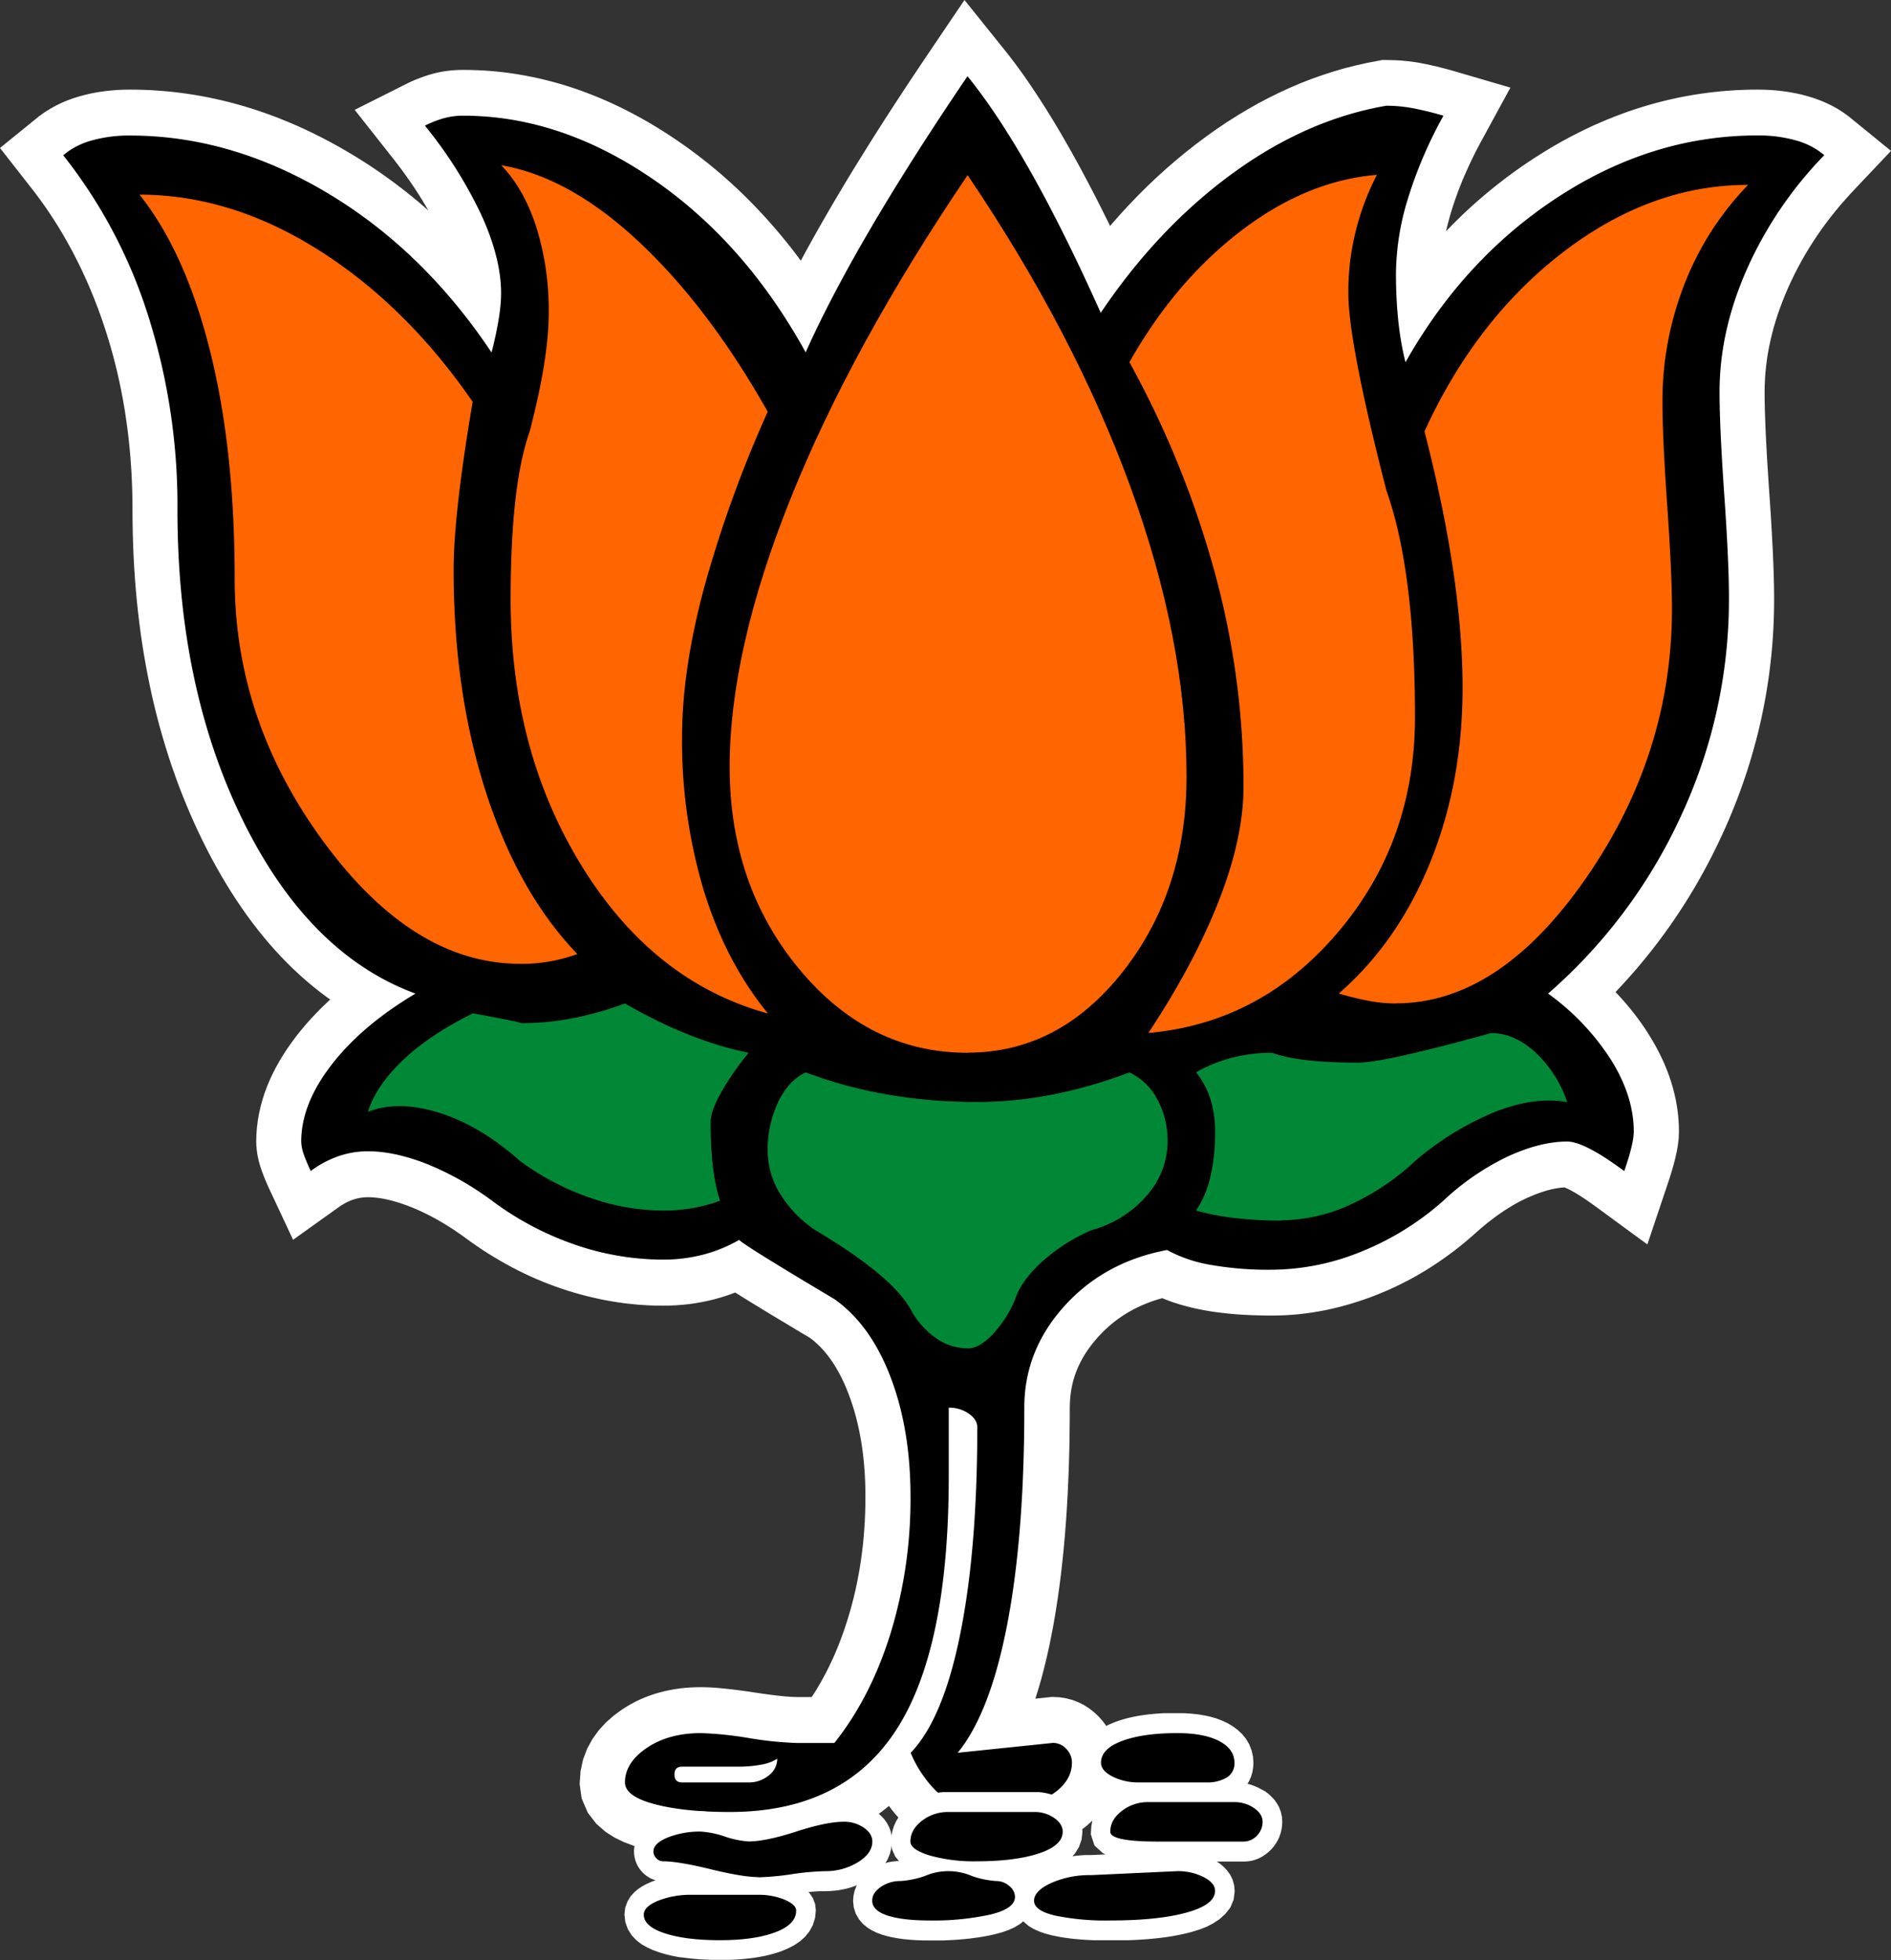 <svg id="Layer_1" data-name="Layer 1" xmlns="http://www.w3.org/2000/svg" viewBox="0 0 615.51 638"><rect x="0" y="0" width="615.51" height="638" fill="#333333" stroke="none"/><defs><style>.cls-1{fill:#fff;}.cls-1,.cls-2,.cls-3,.cls-4{fill-rule:evenodd;}.cls-3{fill:#ff6601;}.cls-4{fill:#018837;}</style></defs><title>BJP Logo Vector</title><polygon class="cls-1" points="129.6 53.73 128.31 52.05 115.45 35.75 132.65 27.11 133.59 26.66 134.59 26.21 135.59 25.8 136.59 25.41 137.63 25.03 138.64 24.68 139.74 24.33 141.01 23.97 142.38 23.63 143.77 23.35 145.15 23.13 146.55 22.96 147.97 22.84 149.36 22.77 150.7 22.75 153 22.77 155.26 22.84 157.54 22.95 159.8 23.11 162.05 23.32 164.29 23.57 166.56 23.87 168.79 24.22 171.01 24.61 173.26 25.05 175.48 25.53 177.69 26.06 179.91 26.63 182.13 27.25 184.33 27.91 186.52 28.62 188.7 29.37 190.88 30.17 193.06 31.01 195.22 31.89 197.38 32.82 199.53 33.79 201.67 34.8 203.8 35.86 205.92 36.96 208.04 38.1 210.15 39.28 212.25 40.51 214.34 41.77 216.43 43.09 218.51 44.44 220.57 45.83 222.62 47.25 224.66 48.72 226.68 50.22 228.67 51.75 230.64 53.31 232.59 54.91 234.52 56.53 236.41 58.19 238.29 59.88 240.16 61.61 241.99 63.38 243.79 65.16 245.58 66.98 247.34 68.83 249.09 70.72 250.79 72.63 252.49 74.57 254.16 76.55 255.81 78.56 257.43 80.59 259.03 82.66 260.6 84.77 260.66 84.85 261.5 83.28 262.98 80.58 264.49 77.85 266.04 75.09 267.62 72.3 269.25 69.48 270.91 66.62 272.62 63.72 274.36 60.8 276.14 57.84 277.96 54.85 279.83 51.83 281.73 48.77 283.67 45.68 285.64 42.56 287.66 39.4 289.72 36.21 291.82 32.99 293.95 29.73 296.12 26.44 298.34 23.11 300.59 19.75 313.93 0 327.61 17.03 329 18.81 330.37 20.63 331.75 22.49 333.13 24.41 334.51 26.39 335.89 28.41 337.26 30.48 338.64 32.59 340.03 34.76 341.43 36.99 342.82 39.26 344.21 41.58 345.62 43.96 347.02 46.4 348.43 48.87 349.84 51.39 351.26 53.98 352.68 56.62 354.11 59.31 355.54 62.05 356.98 64.84 358.42 67.69 359.87 70.59 361.32 73.53 361.33 73.55 362.06 72.69 364.87 69.5 367.74 66.4 370.66 63.38 373.63 60.43 376.65 57.57 379.73 54.79 382.86 52.08 386.04 49.47 389.26 46.93 392.54 44.48 395.86 42.11 399.21 39.85 402.59 37.7 406 35.65 409.43 33.71 412.89 31.88 416.37 30.16 419.88 28.55 423.41 27.05 426.98 25.66 430.57 24.39 434.18 23.23 437.81 22.18 441.46 21.26 445.13 20.44 450.01 19.52 452.85 19.56 454.42 19.61 456.02 19.71 457.58 19.85 459.14 20.02 460.71 20.24 462.25 20.5 463.73 20.79 465.08 21.07 466.36 21.36 467.68 21.66 468.95 21.98 470.21 22.3 471.47 22.64 472.72 22.98 491.63 28.52 481.81 46.55 481 48.08 480.22 49.6 479.47 51.11 478.74 52.62 478.04 54.12 477.36 55.62 476.7 57.1 476.08 58.57 475.48 60.06 474.9 61.53 474.35 62.99 473.83 64.45 473.33 65.91 472.84 67.36 472.39 68.79 471.98 70.19 471.59 71.58 471.23 72.96 470.89 74.33 470.68 75.27 472.34 73.55 474.12 71.77 475.93 70.01 477.75 68.29 479.6 66.61 481.48 64.95 483.38 63.32 485.31 61.72 487.26 60.16 489.24 58.62 491.23 57.12 493.25 55.64 495.3 54.2 497.38 52.78 499.47 51.41 501.58 50.06 503.72 48.74 505.86 47.47 508 46.25 510.16 45.06 512.34 43.91 514.53 42.81 516.72 41.75 518.91 40.73 521.13 39.76 523.37 38.81 525.6 37.92 527.84 37.08 530.09 36.26 532.37 35.5 534.63 34.78 536.91 34.1 539.22 33.46 541.52 32.87 543.81 32.33 546.13 31.82 548.47 31.36 550.8 30.94 553.13 30.57 555.48 30.24 557.83 29.96 560.21 29.71 562.58 29.52 564.94 29.36 567.32 29.25 569.72 29.19 572.14 29.17 574.21 29.2 576.31 29.29 578.4 29.46 580.45 29.69 582.49 29.99 584.52 30.36 586.51 30.81 588.49 31.34 590.46 31.95 592.43 32.66 594.37 33.48 596.26 34.4 598.1 35.41 599.89 36.55 601.63 37.8 615.51 49.11 602.46 62.9 600.75 64.8 599.07 66.72 597.46 68.66 595.89 70.62 594.38 72.6 592.92 74.6 591.51 76.62 590.16 78.66 588.85 80.73 587.59 82.82 586.38 84.94 585.23 87.07 584.12 89.23 583.06 91.41 582.05 93.61 581.1 95.82 580.22 98.01 579.4 100.19 578.64 102.36 577.95 104.51 577.32 106.65 576.76 108.79 576.25 110.91 575.81 113.02 575.42 115.13 575.1 117.22 574.84 119.3 574.63 121.37 574.49 123.45 574.4 125.51 574.37 127.63 574.38 128.92 574.39 130.38 574.42 131.95 574.46 133.59 574.51 135.32 574.58 137.15 574.65 139.07 574.74 141.07 574.84 143.15 574.96 145.33 575.08 147.6 575.21 149.95 575.37 152.38 575.53 154.91 575.7 157.52 575.88 160.22 576.07 162.96 576.25 165.65 576.42 168.25 576.57 170.78 576.71 173.21 576.84 175.58 576.96 177.86 577.07 180.06 577.16 182.19 577.24 184.24 577.31 186.22 577.37 188.12 577.41 189.94 577.44 191.69 577.46 193.37 577.47 194.99 577.45 197.45 577.4 199.93 577.32 202.41 577.21 204.88 577.06 207.34 576.88 209.81 576.66 212.27 576.41 214.72 576.13 217.16 575.82 219.6 575.47 222.03 575.09 224.46 574.68 226.88 574.23 229.3 573.75 231.71 573.24 234.11 572.7 236.5 572.12 238.9 571.5 241.28 570.86 243.65 570.19 246.01 569.48 248.38 568.73 250.75 567.96 253.09 567.15 255.42 566.31 257.76 565.44 260.09 564.53 262.4 563.6 264.71 562.63 267.02 561.63 269.31 560.59 271.6 559.53 273.87 558.44 276.12 557.33 278.36 556.18 280.58 555.01 282.78 553.82 284.95 552.6 287.11 551.35 289.25 550.07 291.37 548.77 293.48 547.44 295.56 546.08 297.62 544.7 299.67 543.29 301.7 541.85 303.7 540.39 305.68 538.9 307.65 537.39 309.59 535.85 311.51 534.29 313.42 532.7 315.31 531.07 317.17 529.43 319.01 527.76 320.84 526.07 322.65 525.84 322.88 526.09 323.14 527.58 324.74 529.03 326.38 530.44 328.05 531.8 329.75 533.11 331.47 534.38 333.23 535.6 335.01 536.75 336.82 537.86 338.64 538.92 340.51 539.92 342.38 540.85 344.28 541.72 346.18 542.52 348.12 543.26 350.08 543.92 352.05 544.51 354.02 545.03 356.03 545.47 358.06 545.84 360.09 546.12 362.12 546.33 364.18 546.45 366.23 546.49 368.48 546.4 370.58 546.13 372.77 545.76 374.88 545.29 376.98 544.74 379.11 544.1 381.33 543.38 383.65 536.21 405.02 518.66 392.17 517.3 391.2 516.03 390.33 514.82 389.53 513.7 388.82 512.68 388.2 511.76 387.68 510.93 387.23 510.21 386.88 509.64 386.62 509.28 386.47 508.91 386.49 508.24 386.54 507.55 386.62 506.84 386.73 506.09 386.86 505.31 387.02 504.5 387.21 503.65 387.44 502.78 387.69 501.89 387.98 500.94 388.3 499.98 388.66 498.99 389.06 497.97 389.48 496.94 389.94 495.91 390.43 494.9 390.93 493.87 391.48 492.82 392.06 491.79 392.67 490.73 393.32 489.66 394 488.58 394.73 487.49 395.49 486.4 396.29 485.3 397.12 484.18 398 483.07 398.91 481.93 399.86 480.8 400.85 479.45 402.06 477.66 403.6 475.86 405.1 474.03 406.55 472.17 407.96 470.31 409.32 468.4 410.65 466.49 411.92 464.54 413.16 462.57 414.35 460.59 415.49 458.59 416.58 456.56 417.63 454.5 418.64 452.43 419.6 450.33 420.51 448.23 421.37 446.12 422.19 444 422.94 441.89 423.65 439.77 424.31 437.64 424.92 435.52 425.48 433.4 425.99 431.25 426.45 429.11 426.84 426.97 427.19 424.83 427.49 422.68 427.74 420.53 427.92 418.39 428.06 416.24 428.14 414.15 428.17 412.49 428.16 410.93 428.14 409.42 428.1 407.89 428.06 406.38 427.99 404.92 427.92 403.48 427.83 402.02 427.72 400.6 427.6 399.21 427.46 397.85 427.31 396.49 427.14 395.14 426.96 393.83 426.76 392.55 426.54 391.19 426.3 388.73 425.78 386.29 425.19 383.91 424.52 381.57 423.77 379.29 422.92 378.31 422.51 376.83 422.93 375.01 423.53 373.26 424.18 371.57 424.89 369.94 425.65 368.36 426.48 366.83 427.35 365.35 428.29 363.93 429.27 362.53 430.33 361.18 431.45 359.87 432.63 358.6 433.89 357.35 435.21 356.18 436.57 355.1 437.93 354.11 439.29 353.2 440.66 352.39 442.02 351.65 443.4 350.99 444.77 350.41 446.14 349.89 447.55 349.45 448.96 349.08 450.4 348.77 451.88 348.53 453.38 348.35 454.94 348.24 456.52 348.2 458.34 348.2 460.81 348.18 463.44 348.15 466.05 348.12 468.64 348.07 471.2 348 473.75 347.93 476.27 347.85 478.76 347.75 481.23 347.64 483.68 347.53 486.1 347.39 488.5 347.26 490.87 347.11 493.23 346.94 495.57 346.76 497.86 346.58 500.14 346.38 502.41 346.17 504.64 345.95 506.85 345.71 509.04 345.47 511.21 345.21 513.36 344.94 515.48 344.66 517.58 344.37 519.66 344.06 521.72 343.74 523.75 343.42 525.75 343.07 527.74 342.72 529.71 342.34 531.68 341.59 535.45 340.77 539.15 339.9 542.74 338.99 546.23 338.02 549.6 337.01 552.85 342.44 552.29 344.87 552.41 346.95 552.73 349.04 553.27 351.01 554.03 352.9 554.98 354.66 556.13 356.23 557.38 357.62 558.7 358.91 560.14 360.12 561.78 361.2 563.57 362.1 565.49 362.81 567.49 363.32 569.57 363.62 571.65 363.71 573.78 363.55 576.73 363.01 579.76 362.11 582.7 360.87 585.48 359.35 588.05 357.61 590.37 355.7 592.44 353.64 594.29 351.47 595.94 349.16 597.41 346.73 598.66 344.17 599.71 341.55 600.5 338.91 601.06 336.23 601.39 333.83 601.48 311.3 601.48 308.81 601.29 305.95 600.67 303.33 599.72 300.94 598.55 298.79 597.21 296.84 595.75 295.04 594.19 293.35 592.54 291.74 590.79 290.24 588.97 289.35 587.77 287.56 589.21 285.68 590.61 283.75 591.95 281.78 593.23 279.75 594.44 277.69 595.57 275.59 596.65 273.45 597.64 271.28 598.58 269.06 599.44 266.81 600.24 264.54 600.96 262.22 601.63 259.87 602.22 257.5 602.75 255.1 603.21 252.67 603.61 250.21 603.94 247.72 604.22 245.21 604.42 242.66 604.58 240.09 604.66 237.53 604.69 235.49 604.68 233.53 604.65 231.61 604.59 229.7 604.52 227.84 604.41 226.01 604.29 224.22 604.14 222.45 603.98 220.69 603.77 218.99 603.55 217.31 603.31 215.64 603.03 214.02 602.72 212.43 602.39 210.86 602.03 209.18 601.61 206.16 600.7 203.14 599.57 200.16 598.14 197.14 596.23 194.14 593.62 191.35 590.02 189.33 585.36 188.67 580.62 188.98 576.35 189.78 572.68 191.09 569.19 192.84 565.98 194.92 563.11 197.25 560.59 199.76 558.38 202.31 556.5 203.87 555.49 205.33 554.64 206.82 553.84 208.35 553.11 209.91 552.44 211.51 551.84 213.1 551.3 214.72 550.83 216.36 550.41 218.02 550.06 219.69 549.76 221.38 549.52 223.06 549.34 224.76 549.22 226.48 549.14 228.24 549.12 230.02 549.15 231.92 549.25 233.92 549.39 236.03 549.6 238.27 549.84 240.65 550.14 243.18 550.49 245.79 550.88 248.26 551.24 250.48 551.54 252.51 551.8 254.31 552 255.9 552.15 257.25 552.25 258.36 552.31 259.33 552.33 264.2 552.33 264.86 551.33 265.95 549.58 267.01 547.78 268.04 545.94 269.03 544.06 270 542.11 270.94 540.12 271.84 538.09 272.71 536 273.55 533.86 274.36 531.66 275.13 529.42 275.87 527.12 276.58 524.78 277.23 522.44 277.84 520.08 278.41 517.68 278.93 515.26 279.4 512.82 279.84 510.36 280.23 507.87 280.57 505.35 280.87 502.81 281.12 500.25 281.32 497.66 281.49 495.04 281.6 492.4 281.67 489.73 281.69 487.04 281.67 484.61 281.6 482.24 281.49 479.91 281.33 477.62 281.13 475.38 280.89 473.19 280.61 471.04 280.27 468.93 279.9 466.87 279.49 464.85 279.04 462.88 278.55 460.94 278.02 459.05 277.45 457.21 276.84 455.42 276.19 453.64 275.51 451.93 274.81 450.31 274.09 448.78 273.35 447.31 272.59 445.93 271.81 444.62 271.02 443.38 270.21 442.21 269.39 441.11 268.55 440.08 267.7 439.11 266.83 438.2 265.95 437.36 265.06 436.56 264.15 435.82 263.55 435.38 260.62 433.64 257.28 431.64 254.15 429.76 251.23 428 248.53 426.36 246.02 424.83 243.73 423.43 241.63 422.13 239.73 420.94 239.3 420.67 238.38 421.03 236.41 421.72 234.44 422.33 232.43 422.89 230.41 423.38 228.37 423.8 226.31 424.16 224.23 424.45 222.14 424.67 220.04 424.83 217.93 424.92 215.84 424.96 213.72 424.94 211.63 424.87 209.56 424.76 207.46 424.61 205.38 424.4 203.31 424.17 201.24 423.88 199.15 423.55 197.08 423.18 195.01 422.76 192.95 422.3 190.9 421.81 188.83 421.26 186.79 420.68 184.75 420.06 182.68 419.38 180.62 418.66 178.59 417.9 176.56 417.1 174.53 416.25 172.53 415.36 170.54 414.43 168.57 413.46 166.6 412.44 164.64 411.38 162.72 410.28 160.81 409.15 158.89 407.97 157 406.75 155.13 405.49 153.28 404.2 151.55 402.94 150.33 402.06 149.18 401.26 148.04 400.48 146.9 399.73 145.77 399.01 144.66 398.33 143.54 397.66 142.41 397.01 141.29 396.39 140.18 395.8 139.09 395.25 137.99 394.71 136.9 394.19 135.83 393.71 134.75 393.25 133.66 392.81 132.58 392.39 131.54 392.01 130.54 391.67 129.54 391.35 128.58 391.06 127.65 390.8 126.74 390.57 125.84 390.37 124.98 390.19 124.16 390.04 123.36 389.92 122.59 389.82 121.84 389.75 121.13 389.69 120.44 389.66 119.81 389.65 119.11 389.67 118.49 389.71 117.87 389.77 117.26 389.86 116.65 389.97 116.06 390.11 115.47 390.28 114.86 390.47 114.26 390.69 113.65 390.94 113.04 391.23 112.42 391.54 111.78 391.9 111.13 392.3 110.48 392.73 95.4 403.51 87.61 386.88 87.25 386.09 86.9 385.3 86.54 384.48 86.19 383.63 85.87 382.81 85.57 382.02 85.23 381.12 84.86 380.05 84.53 378.97 84.22 377.84 83.95 376.65 83.73 375.45 83.56 374.2 83.45 372.89 83.4 371.56 83.46 369.19 83.64 366.89 83.93 364.62 84.32 362.37 84.83 360.12 85.44 357.9 86.14 355.71 86.95 353.54 87.85 351.4 88.83 349.3 89.91 347.21 91.06 345.17 92.3 343.14 93.61 341.14 95 339.17 96.46 337.21 98 335.29 99.58 333.4 101.25 331.53 102.96 329.71 104.73 327.92 106.56 326.17 107.49 325.32 106.31 324.49 104.11 322.83 101.94 321.11 99.79 319.3 97.69 317.45 95.64 315.54 93.61 313.56 91.61 311.5 89.66 309.41 87.75 307.25 85.87 305.02 84.03 302.74 82.22 300.41 80.45 298.01 78.72 295.56 77.01 293.04 75.35 290.48 73.73 287.86 72.12 285.18 70.56 282.43 69.03 279.65 67.54 276.81 66.08 273.91 64.65 270.95 63.27 267.97 61.94 264.97 60.66 261.94 59.42 258.88 58.22 255.79 57.08 252.68 55.97 249.53 54.91 246.35 53.91 243.15 52.95 239.93 52.02 236.68 51.15 233.4 50.32 230.09 49.54 226.76 48.81 223.4 48.12 220 47.47 216.59 46.87 213.15 46.31 209.68 45.8 206.19 45.34 202.67 44.92 199.13 44.54 195.56 44.21 191.96 43.92 188.34 43.68 184.69 43.48 181.02 43.33 177.32 43.22 173.6 43.15 169.86 43.13 166.15 43.12 164.08 43.1 162.12 43.05 160.15 42.99 158.19 42.91 156.23 42.82 154.31 42.7 152.38 42.57 150.45 42.43 148.54 42.26 146.65 42.08 144.76 41.88 142.88 41.66 141.01 41.43 139.16 41.17 137.31 40.9 135.46 40.62 133.61 40.31 131.79 40 129.99 39.66 128.19 39.3 126.39 38.93 124.61 38.54 122.83 38.14 121.07 37.71 119.29 37.27 117.54 36.82 115.81 36.34 114.08 35.85 112.35 35.34 110.64 34.82 108.95 34.29 107.29 33.14 103.86 31.95 100.55 30.7 97.31 29.39 94.11 28.03 90.96 26.61 87.88 25.13 84.86 23.59 81.88 22 78.95 20.35 76.09 18.66 73.28 16.89 70.52 15.07 67.8 13.19 65.15 11.25 62.55 0 48.16 12.79 37.78 14.52 36.54 16.31 35.42 18.14 34.4 20.04 33.48 21.98 32.66 23.94 31.95 25.92 31.34 27.9 30.81 29.89 30.36 31.92 29.99 33.95 29.69 36.01 29.46 38.1 29.29 40.2 29.2 42.26 29.17 44.61 29.19 46.91 29.25 49.22 29.35 51.52 29.5 53.81 29.68 56.11 29.9 58.4 30.17 60.67 30.48 62.95 30.82 65.23 31.21 67.51 31.64 69.76 32.11 72.03 32.62 74.29 33.17 76.54 33.76 78.78 34.39 81.01 35.06 83.25 35.77 85.48 36.52 87.69 37.31 89.91 38.13 92.12 39.01 94.33 39.92 96.52 40.86 98.7 41.84 100.89 42.87 103.07 43.94 105.23 45.04 107.39 46.17 109.55 47.35 111.7 48.57 113.83 49.82 115.96 51.1 118.07 52.42 120.18 53.78 122.26 55.17 124.31 56.58 126.34 58.03 128.36 59.51 130.35 61.02 132.33 62.56 134.29 64.13 136.23 65.74 138.14 67.37 139.41 68.49 139.37 68.41 138.45 66.83 137.49 65.23 136.48 63.62 135.44 61.99 134.36 60.36 133.23 58.72 132.06 57.06 130.86 55.4 129.6 53.73 129.6 53.73"/><path class="cls-2" d="M429.74,770.74q-14.88,0-24.48-2.56t-9.6-7.06q0-6.42,7.12-11.24t17.66-4.81a114.5,114.5,0,0,1,15.49,1.6,115.23,115.23,0,0,0,15.49,1.61h12.4q11.78-14.76,18.28-35.63A149.3,149.3,0,0,0,488.6,668q0-21.82-6.5-38.84t-18.28-25.35q-29.13-17.34-31-19.26a47.32,47.32,0,0,1-11.78,4.81,51.7,51.7,0,0,1-13,1.61,88.57,88.57,0,0,1-28.5-4.82,98.85,98.85,0,0,1-27.27-14.44,95.42,95.42,0,0,0-21.06-11.87Q320.67,555.7,312,555.7a29.24,29.24,0,0,0-9.61,1.61,33.36,33.36,0,0,0-9,4.81,53.5,53.5,0,0,1-2.17-5.13,13.52,13.52,0,0,1-.93-4.49q0-12.21,9.91-25t27.27-23.11q-34.71-12.84-56.08-56.17T250,347.08a204.4,204.4,0,0,0-9.6-63.55,163.36,163.36,0,0,0-27.58-52,24.29,24.29,0,0,1,9.3-4.82,44.76,44.76,0,0,1,12.39-1.6q32.85,0,64.13,18.61t53.6,52q3.11-12.19,3.1-19.26,0-11.55-6.5-25.67a142.36,142.36,0,0,0-18.29-28.89,34.14,34.14,0,0,1,5.58-2.25,23,23,0,0,1,6.82-1q31.59,0,61.65,20.54t49.88,56.49q16.11-36,52.67-89.87,19.83,24.39,43.37,77,18.6-27.6,42.76-45.26t50.19-22.14a47.46,47.46,0,0,1,9.61,1c3.09.64,6.09,1.39,9,2.25a139.91,139.91,0,0,0-11.46,26.64,84.46,84.46,0,0,0-4,24.71q0,16.69,3.1,28.89,19.2-34,49.88-53.92t64.75-19.9a44.7,44.7,0,0,1,12.39,1.6,24.29,24.29,0,0,1,9.3,4.82,127.35,127.35,0,0,0-25.1,36.91q-9,20.22-9,40.12,0,11.55,1.55,33.7T755,376a166.55,166.55,0,0,1-15.48,70.29,171.58,171.58,0,0,1-43.38,58.09,79.32,79.32,0,0,1,20.45,21.51q7.43,11.86,7.43,23.42,0,3.86-3.09,12.84-13-9.63-18.59-9.62-8.68,0-19.21,4.81a82.4,82.4,0,0,0-21.07,14.44,91.71,91.71,0,0,1-27,16.69,77.79,77.79,0,0,1-28.82,5.78,107.63,107.63,0,0,1-20.13-1.61,44.94,44.94,0,0,1-14-4.81q-20.44,3.86-33.46,18.3t-13,33q0,41.73-5.58,70.61t-16.11,41.73l31-3.21a5.84,5.84,0,0,1,4.33,1.92,6.28,6.28,0,0,1,1.86,4.5q0,5.13-4.65,9a16.46,16.46,0,0,1-10.84,3.85H504.09q-3.72,0-8-4.49a39.14,39.14,0,0,1-7.44-11.55q10.53-10.92,16.11-38.52t5.58-67.4q0-2.57-2.79-4.49a11.13,11.13,0,0,0-6.5-1.93v22.47q0,56.49-17.36,82.81t-53.9,26.31Z" transform="translate(-192.24 -181)"/><path class="cls-3" d="M646.61,507.56q33.46,0,61.65-40.44t28.2-87.94q0-11.56-1.55-33.7t-1.55-33.7a104.35,104.35,0,0,1,7.12-38.2,96.77,96.77,0,0,1,20.76-32.41q-31.61,0-60.1,21.82T655.9,321.41q12.4,48.13,12.4,83.45,0,30.81-10.54,56.8T628,504.35c2.89.86,5.89,1.61,9,2.25a47.46,47.46,0,0,0,9.61,1Z" transform="translate(-192.24 -181)"/><path class="cls-3" d="M566.06,517.19q36.56-3.21,61.65-32.74t25.1-70q0-47.5-9.3-73.82-12.39-48.14-12.39-64.19a81.82,81.82,0,0,1,2.48-20.54,84.33,84.33,0,0,1,6.81-18q-22.92,1.92-44.3,18.29t-36.25,42.69a311.86,311.86,0,0,1,27.57,67.72A264.11,264.11,0,0,1,597,437q0,16.69-8.06,37.23t-22.92,43Z" transform="translate(-192.24 -181)"/><path class="cls-3" d="M361.58,494.72a53.17,53.17,0,0,0,18.59-3.21Q361,471.62,350.43,438.88t-10.54-72.54q0-18,6.2-54.56-21.69-31.45-50.2-49.43t-58.24-18q14.86,18.62,22.92,50.71t8.06,74.46q0,46.21,29.12,85.7t63.83,39.47Z" transform="translate(-192.24 -181)"/><path class="cls-3" d="M442.13,510.77Q428.5,494.08,421.37,471a169.16,169.16,0,0,1-7.12-50.07q0-21.82,7.12-48.46A396.11,396.11,0,0,1,442.13,315q-19.22-34-41.83-55.21t-44.92-25q7.44,7.69,11.46,20.22a90.68,90.68,0,0,1,4,27.92q0,14.76-6.19,38.52-6.19,17.32-6.2,54.56,0,49.42,23.24,87t60.41,47.82Z" transform="translate(-192.24 -181)"/><path class="cls-3" d="M507.19,523.61q29.74,0,50.5-26.32t20.76-63.55q0-44.3-18.28-94.36T507.19,238q-37.8,55.85-57.62,105.27t-19.83,87.3q0,38.52,22.61,65.8t54.84,27.28Z" transform="translate(-192.24 -181)"/><path class="cls-4" d="M609.43,578.17a54.53,54.53,0,0,0,21.69-4.81,78.67,78.67,0,0,0,21.69-14.45,95.41,95.41,0,0,1,26-16q13-5.14,23.55-3.21a39.39,39.39,0,0,0-10.54-16.37q-6.81-6.1-14.25-6.1-34.7,9.63-43.37,9.63-19.22,0-27.89-3.21a51.7,51.7,0,0,0-13,1.6A47.13,47.13,0,0,0,581.55,530a26.93,26.93,0,0,1,4.65,8.66,34.52,34.52,0,0,1,1.54,10.59,63.46,63.46,0,0,1-1.54,14.77A32.66,32.66,0,0,1,581.55,575a78.81,78.81,0,0,0,11.15,2.25,122.79,122.79,0,0,0,16.73,1Z" transform="translate(-192.24 -181)"/><path class="cls-4" d="M408.05,575a53.17,53.17,0,0,0,18.59-3.21q-3.11-9-3.1-25.67,0-3.21,3.1-9a91.35,91.35,0,0,1,9.29-13.48q-19.2-3.86-40.27-16.05a109,109,0,0,1-17,4.82,90.27,90.27,0,0,1-17,1.6q1.86,0-15.49-3.21-14.25,7.07-22.93,15.4T312,542.87q9.92-3.86,23.23.31t26.34,15.73a85.15,85.15,0,0,0,22.61,11.88A72.84,72.84,0,0,0,408.05,575Z" transform="translate(-192.24 -181)"/><path class="cls-4" d="M507.19,619.89q3.72,0,8.06-4.49a38.8,38.8,0,0,0,7.43-11.55q1.86-5.77,8.37-11.88a60.08,60.08,0,0,1,16.42-10.59,36,36,0,0,0,18-11.23,26.69,26.69,0,0,0,6.81-17.65,27.75,27.75,0,0,0-3.41-13.81,19.71,19.71,0,0,0-9-8.66q-25.41,9.63-49.57,9.63-30.36,0-55.77-9.63-5.58,2.57-9,9.63a36.44,36.44,0,0,0-3.41,16,26.59,26.59,0,0,0,4,13.81,38.47,38.47,0,0,0,11.46,11.87q24.78,14.76,31,25.68a26.65,26.65,0,0,0,8.06,9.3,17.77,17.77,0,0,0,10.53,3.53Z" transform="translate(-192.24 -181)"/><path class="cls-1" d="M435.93,761.12a10.06,10.06,0,0,0,6.51-2.25,6.79,6.79,0,0,0,2.79-5.46,13.83,13.83,0,0,1-5.27,1.93,38.25,38.25,0,0,1-7.12.64H414.25c-1.66,0-2.48.86-2.48,2.57s.82,2.57,2.48,2.57Z" transform="translate(-192.24 -181)"/><path class="cls-1" d="M482.39,778.68v-.11l.34-1.76.55-1.68.76-1.6.93-1.48,1.07-1.33,1.19-1.22,1.3-1.09,1.37-1,1.44-.86,1.51-.73,1.55-.59,1.61-.46,1.65-.33,1.66-.19,1.56,0H529l1.22,0,1.32.14,1.3.23,1.28.32,1.25.43,1.23.53,1.18.62,1.12.71L540,768l1,.93,1,1.06.85,1.2.72,1.33.55,1.49.33,1.55.11,1.71-.27,2.45-.86,2.45-1.32,2.11-.79.86h0l2-.24,2.06-.14,1.89,0,4.83-.22-.87-.39-2.74-2.47L547.29,778l.17-2.66.34-1.76.55-1.7.76-1.6.93-1.48,1.07-1.32,1.19-1.22.67-.56-.17-.07-1.35-.63-1.28-.73-1.22-.83-1.16-1-1.11-1.15-1-1.39-.79-1.59-.51-1.78-.18-1.91.24-2.42.72-2.32,1.14-2.09,1.45-1.78,1.66-1.47,1.79-1.22,1.93-1,2-.84,1.13-.4,1.08-.35,1.11-.32,1.14-.3,1.16-.26,1.19-.24,1.22-.22,1.23-.19,1.27-.17,1.29-.14,1.33-.12,1.36-.1,1.37-.08,1.41,0,1.44,0h1.5l2.31,0,2.27.14,2.17.23,2.09.34,2,.43,1.94.56L590,741l1.77.82,1.69,1,1.58,1.16,1.46,1.35,1.28,1.57,1.06,1.78.78,2,.46,2,.14,2-.08,1.54-.24,1.49-.42,1.49-.63,1.44-.56.93.83.22,1.25.42,1.23.52,1.18.63L604,764l1.07.8,1,.93,1,1.06.84,1.19.73,1.34.54,1.49.33,1.55.1,1.49-.06,1.33-.18,1.26-.31,1.26-.43,1.21-.54,1.14-.65,1.08-.73,1-.81.91-.89.84-1,.76-1,.67-1.12.57-1.17.44-1.19.32-1.22.18-1.07.06h-8.93l1.09.74,1.17,1,1.09,1.16,1,1.38.78,1.61.51,1.79.18,2-.35,2.73-1.1,2.61L591,804l-1.86,1.66-2,1.32L585,808.09l-2.35.91-2.52.78-1.39.36-1.37.32-1.41.3-1.46.28-1.51.25-1.54.23-1.58.2-1.63.18-1.67.16-1.7.14-1.76.11-1.8.1-1.84.07-1.89,0-1.92,0h-3.42l-1.4,0-1.36,0-1.35,0-1.32-.06-1.27-.07-1.25-.09-1.23-.1-1.2-.11-1.15-.13-1.13-.15-1.11-.15-1.08-.18-1-.19-1-.2-1.07-.24-1.93-.52-1.85-.64-1.76-.79-1.71-1-1.63-1.38-.13-.17-.94.8-1.87,1.15-2,.9-2.11.74-2.22.6-1.2.28-1.16.24-1.19.22-1.21.21-1.24.18-1.26.17-1.29.16-1.32.14-1.34.12-1.36.1-1.38.09-1.42.07-1.45.06-1.46,0-1.49,0h-1.55l-2.24,0-2.16-.08-2.07-.14-2-.19-1.89-.27-1.79-.32-1.72-.39-1.68-.49-1.62-.6-1.57-.74-1.52-.94-1.45-1.19-1.3-1.52-1.05-1.81-.66-2.08-.21-2.06.12-1.68.33-1.55.55-1.47.24-.45-1.26.49-1.76.54-1.8.4-1.83.29-1.86.17-1.75.06h-.95l-1,0-1.07.07-1.2.09-1.28.13.46.5,1,1.52.7,1.87.23,2-.24,2.5-.72,2.33-1.14,2.09-1.45,1.78-1.65,1.46-1.8,1.22-1.92,1-2,.85-1.12.4-1.08.35-1.11.31-1.13.3-1.17.27-1.18.23-1.21.22-1.26.2-1.26.16-1.29.14-1.32.12-1.35.11-1.39.07-1.41.05-1.43,0h-2.93l-1.43,0-1.38-.05-1.37-.06-1.35-.09-1.31-.1-1.27-.13-1.26-.14-1.22-.17L413.4,818l-1.17-.21-1.15-.23-1.12-.26-1.09-.27-1.06-.3-1.1-.34-2-.73-1.88-.87-1.77-1-1.67-1.28-1.52-1.61-1.26-2-.83-2.31-.29-2.49.25-2.17.71-2,1-1.68,1.2-1.34,1.28-1.09,1.34-.88,1.38-.75,1.46-.66,1.52-.58-.37-.1-.88-.32-.87-.45-.77-.5-.68-.54-.67-.61-.61-.71-.53-.71-.48-.79-.43-.91-.32-.91-.23-.93-.14-1-.06-1.17.23-2,.7-2,1-1.67,1.19-1.34,1.29-1.09,1.33-.88,1.39-.75,1.47-.66,1.52-.58,1.56-.5,1.6-.41,1.63-.33,1.66-.26,1.71-.18,1.74-.1,1.82,0,1,0,1.08.11,1.12.16,1.13.22,1.18.26,1.25.32,1.31.36,1.32.39,1.22.35,1.07.3,1,.24.83.19.71.13.58.09.42,0H436l1.05,0,1.27-.12,1.46-.21,1.63-.3,1.81-.41,2-.51,2.13-.61,2.34-.73,2.48-.77,2.42-.7,2.31-.59,2.21-.5,2.1-.39,2-.29,1.93-.18,1.84-.07,1.33.05,1.31.13,1.3.23,1.28.32,1.26.43,1.23.53,1.19.62,1.11.72,1.08.8,1,.93,1,1.06.85,1.2.72,1.34.54,1.48.3,1.42Zm-2,8.69,1.14-.29,1.31-.22,1.31-.14.7,0-1.21-1.48L482.63,783l-.2-1.29-.05.64-.46,1.95-.74,1.82-.75,1.25Z" transform="translate(-192.24 -181)"/><path class="cls-2" d="M439,791.93q-4.95,0-15.49-2.57t-15.49-2.57a2.92,2.92,0,0,1-2.17-1,3.13,3.13,0,0,1-.93-2.25q0-2.57,4.65-4.49a28.24,28.24,0,0,1,10.84-1.93,30.17,30.17,0,0,1,7.75,1.61,30,30,0,0,0,7.74,1.6q5.58,0,15.49-3.21t15.5-3.2a11.19,11.19,0,0,1,6.5,1.92q2.79,1.92,2.79,4.49,0,3.86-4.65,6.74A20,20,0,0,1,460.72,790a88.35,88.35,0,0,0-10.85,1,86.53,86.53,0,0,1-10.84,1Zm-12.39,20.54q-11.16,0-18-2.25t-6.82-6.1c0-1.71,1.55-3.2,4.65-4.49a28.24,28.24,0,0,1,10.84-1.93H439a21.75,21.75,0,0,1,8.68,1.61c2.48,1.07,3.71,2.25,3.71,3.53q0,4.5-6.81,7.06t-18,2.57Zm68.16-6.42q-8.69,0-13.63-1.6t-5-4.82q0-2.57,2.79-4.49a11.13,11.13,0,0,1,6.5-1.93,30,30,0,0,0,7.75-1.6,19.43,19.43,0,0,1,15.49,0,30,30,0,0,0,7.75,1.6,6.42,6.42,0,0,1,4.33,1.61,4.63,4.63,0,0,1,1.86,3.53q0,3.85-8,5.77a86.43,86.43,0,0,1-19.83,1.93Zm15.49-19.26a53.1,53.1,0,0,1-15.49-1.92q-6.19-1.93-6.2-4.5,0-3.84,3.72-6.74a13.78,13.78,0,0,1,8.68-2.89h27.88a11.15,11.15,0,0,1,6.5,1.93c1.86,1.29,2.79,2.78,2.79,4.49q0,4.5-7.74,7.06t-20.14,2.57Zm43.37,19.26a81.28,81.28,0,0,1-18-1.6q-6.81-1.61-6.81-4.82t5.58-5.78a30.82,30.82,0,0,1,13-2.56L575.35,790a18.47,18.47,0,0,1,8.67,1.93c2.49,1.28,3.72,2.78,3.72,4.49q0,4.5-9.29,7.06t-24.79,2.57Zm15.49-25.68q-15.48,0-15.49-3.21c0-2.56,1.24-4.81,3.72-6.73a13.72,13.72,0,0,1,8.68-2.9h27.88a11.21,11.21,0,0,1,6.51,1.93q2.79,1.92,2.79,4.5a6.29,6.29,0,0,1-1.86,4.49,5.87,5.87,0,0,1-4.34,1.92ZM563,761.12a18.67,18.67,0,0,1-8.68-1.93c-2.48-1.28-3.71-2.78-3.71-4.49q0-4.5,6.81-7.06t18-2.57q8.68,0,13.63,2.57t5,7.06a5.35,5.35,0,0,1-2.48,4.81,12.43,12.43,0,0,1-6.81,1.61Z" transform="translate(-192.24 -181)"/></svg>